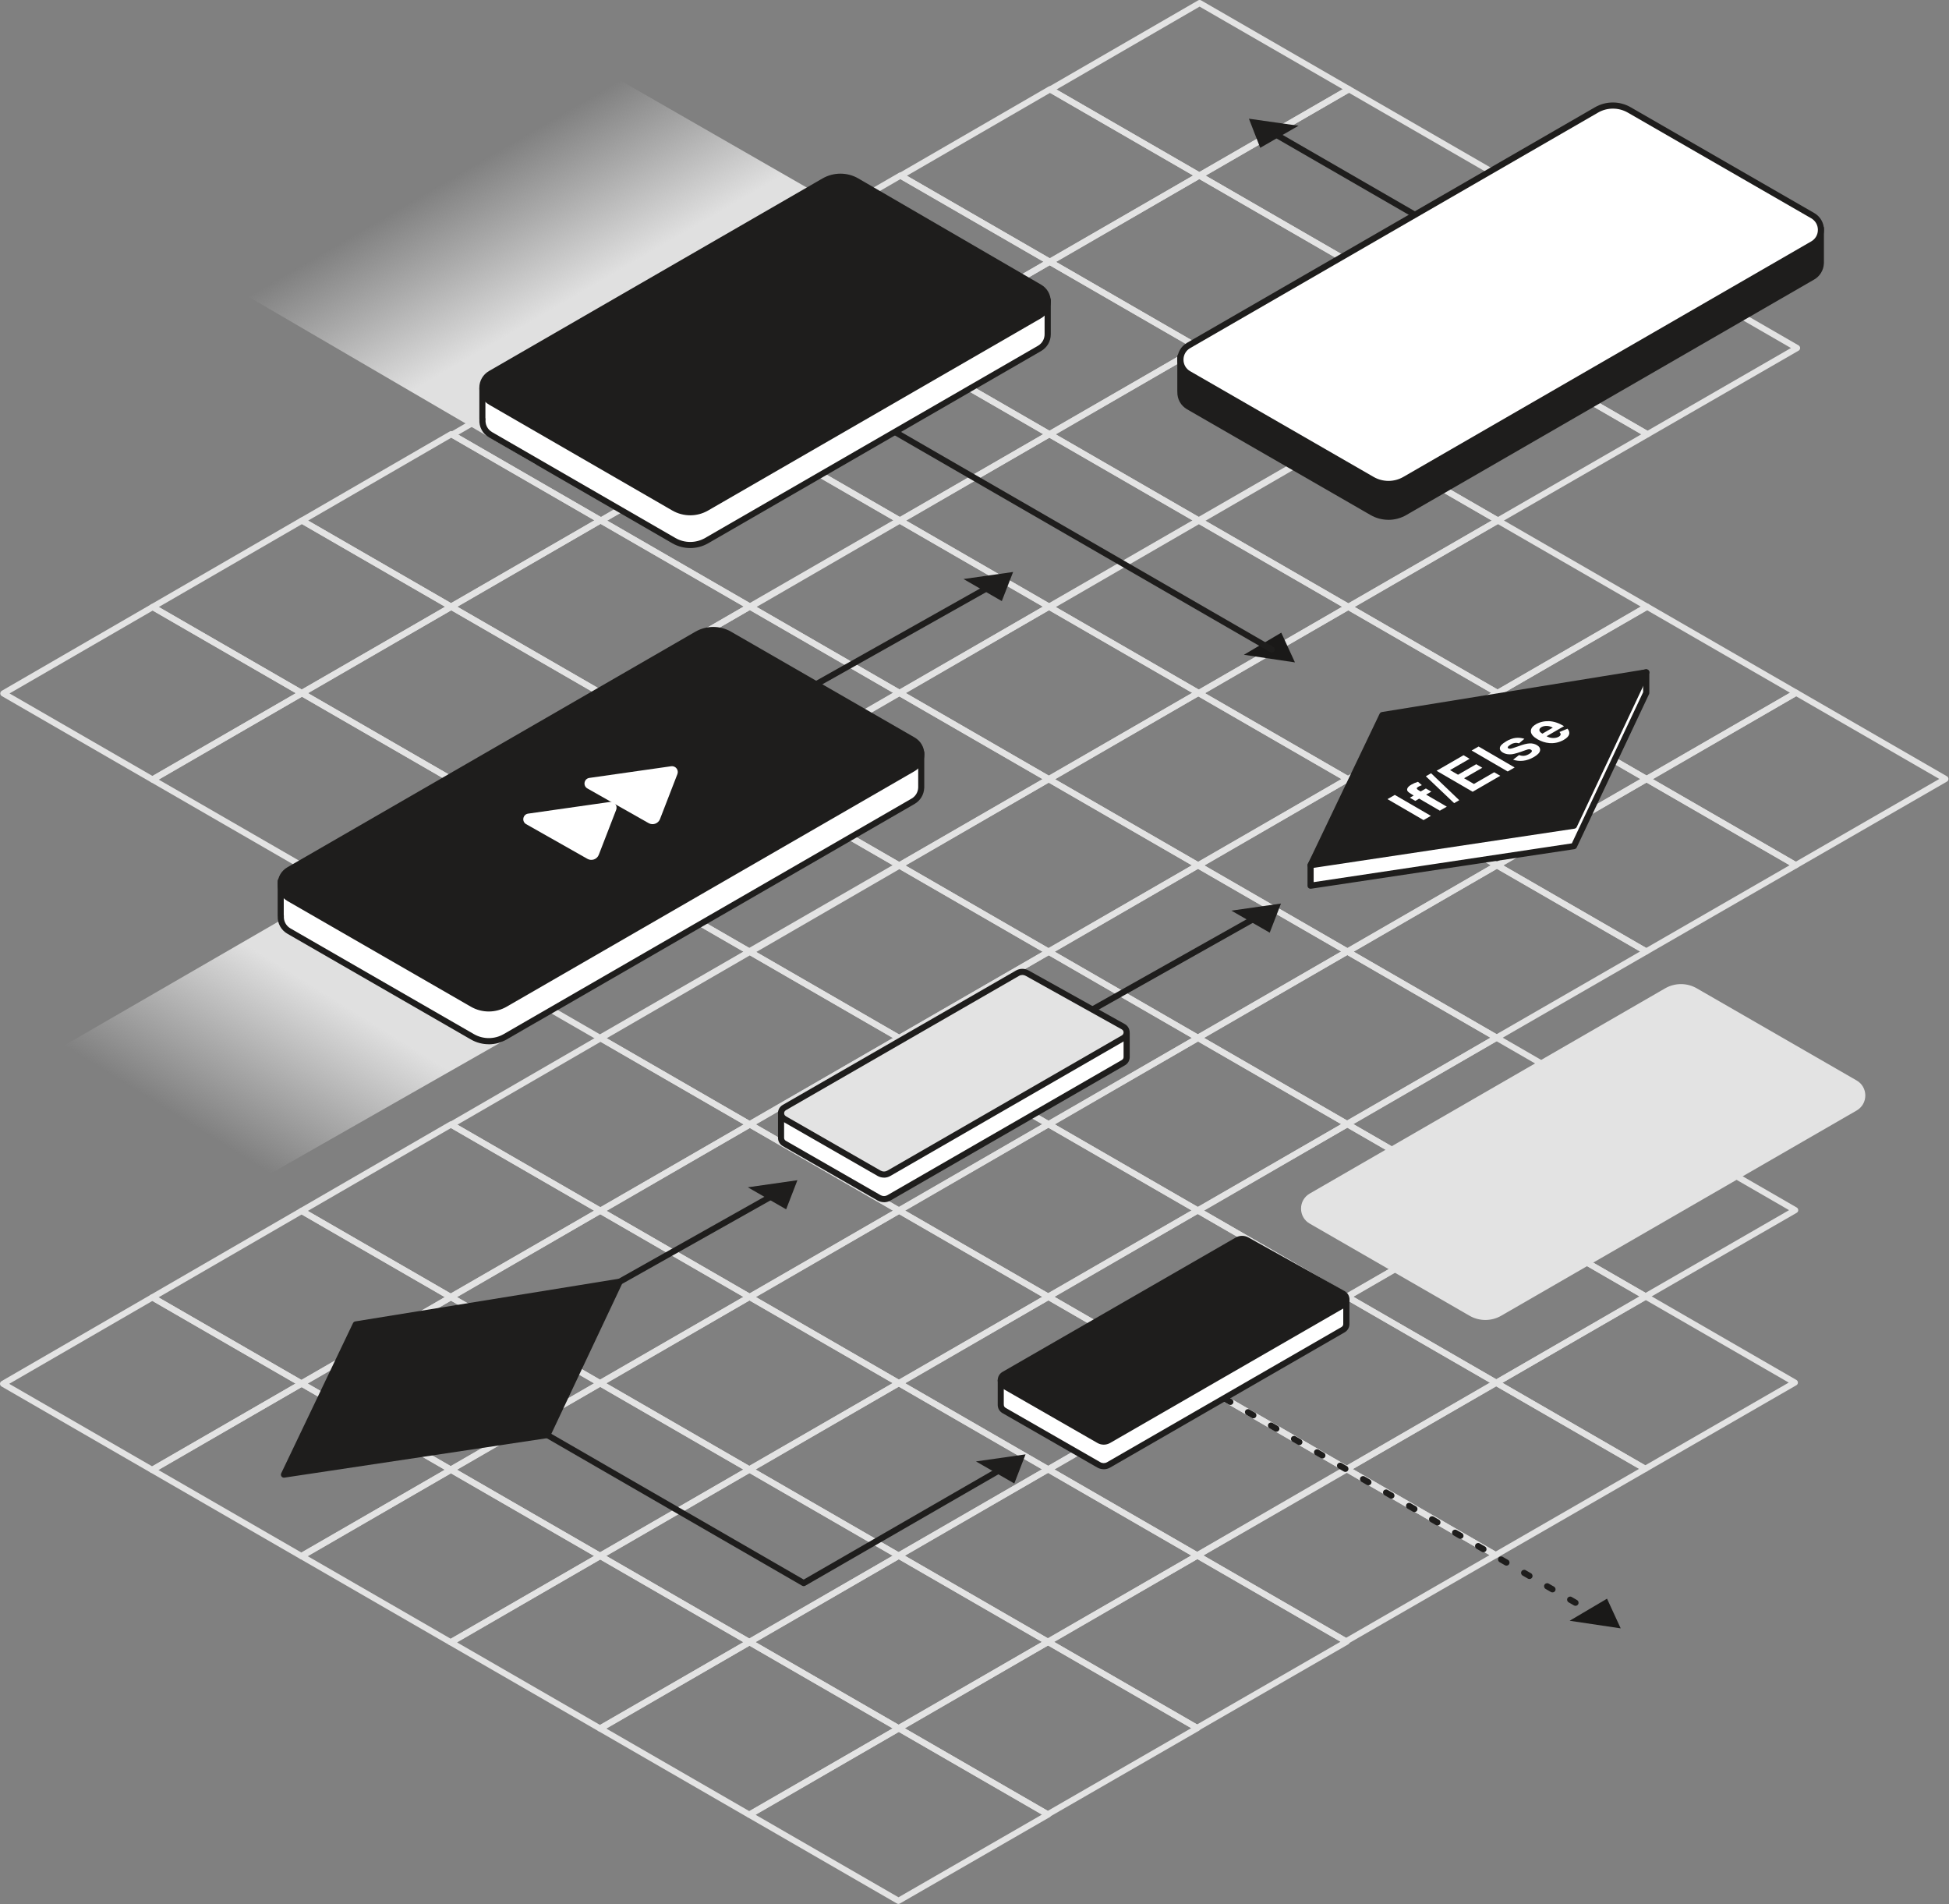 <svg width="476" height="465" viewBox="0 0 476 465" fill="none" xmlns="http://www.w3.org/2000/svg">
<rect x="0" y="0" width="476" height="465" fill="#808080" stroke="none"/>
<path d="M219.44 464.937C219.31 464.937 219.18 464.907 219.06 464.837L182.68 443.827C182.45 443.697 182.3 443.447 182.3 443.177C182.3 442.907 182.44 442.667 182.67 442.527L219.13 421.418C219.36 421.288 219.65 421.288 219.88 421.418L256.34 442.467C256.57 442.597 256.72 442.847 256.72 443.117C256.72 443.387 256.58 443.637 256.34 443.767L219.8 464.827C219.68 464.897 219.55 464.927 219.42 464.927L219.44 464.937ZM184.55 443.177L219.44 463.318L254.48 443.117L219.52 422.937L184.56 443.177H184.55Z" fill="#E3E3E3"/>
<path d="M255.9 443.827C255.77 443.827 255.64 443.798 255.52 443.728L219.14 422.717C218.91 422.587 218.76 422.338 218.76 422.068C218.76 421.798 218.9 421.558 219.13 421.418L255.59 400.307C255.82 400.177 256.11 400.177 256.34 400.307L292.8 421.357C293.03 421.487 293.18 421.738 293.18 422.008C293.18 422.278 293.04 422.527 292.8 422.657L256.26 443.717C256.14 443.787 256.01 443.818 255.88 443.818L255.9 443.827ZM221.01 422.068L255.9 442.207L290.94 422.008L255.98 401.827L221.02 422.068H221.01Z" fill="#E3E3E3"/>
<path d="M292.36 422.728C292.23 422.728 292.1 422.697 291.98 422.627L255.6 401.617C255.37 401.487 255.22 401.237 255.22 400.967C255.22 400.697 255.36 400.458 255.59 400.318L292.05 379.207C292.28 379.077 292.57 379.077 292.8 379.207L329.26 400.258C329.49 400.388 329.64 400.637 329.64 400.907C329.64 401.177 329.5 401.427 329.26 401.557L292.72 422.617C292.6 422.687 292.47 422.717 292.34 422.717L292.36 422.728ZM257.47 400.967L292.36 421.107L327.4 400.907L292.44 380.728L257.48 400.967H257.47Z" fill="#E3E3E3"/>
<path d="M328.75 401.577C328.62 401.577 328.49 401.548 328.37 401.478L291.99 380.467C291.76 380.337 291.61 380.088 291.61 379.818C291.61 379.548 291.75 379.308 291.98 379.168L328.44 358.057C328.67 357.927 328.96 357.927 329.19 358.057L365.65 379.107C365.88 379.237 366.03 379.488 366.03 379.758C366.03 380.028 365.89 380.277 365.65 380.407L329.11 401.467C328.99 401.537 328.86 401.568 328.73 401.568L328.75 401.577ZM293.86 379.818L328.75 399.957L363.79 379.758L328.83 359.577L293.87 379.818H293.86Z" fill="#E3E3E3"/>
<path d="M182.98 443.888C182.85 443.888 182.72 443.858 182.6 443.788L146.22 422.777C145.99 422.647 145.84 422.397 145.84 422.127C145.84 421.857 145.98 421.618 146.21 421.478L182.67 400.367C182.9 400.237 183.19 400.237 183.42 400.367L219.88 421.418C220.11 421.548 220.26 421.798 220.26 422.068C220.26 422.338 220.12 422.587 219.88 422.717L183.34 443.777C183.22 443.847 183.09 443.877 182.96 443.877L182.98 443.888ZM148.09 422.127L182.98 442.267L218.02 422.068L183.06 401.888L148.1 422.127H148.09Z" fill="#E3E3E3"/>
<path d="M219.44 422.777C219.31 422.777 219.18 422.747 219.06 422.677L182.68 401.668C182.45 401.538 182.3 401.287 182.3 401.017C182.3 400.747 182.44 400.507 182.67 400.367L219.13 379.258C219.36 379.128 219.65 379.128 219.88 379.258L256.34 400.307C256.57 400.437 256.72 400.687 256.72 400.957C256.72 401.227 256.58 401.477 256.34 401.607L219.8 422.668C219.68 422.738 219.55 422.767 219.42 422.767L219.44 422.777ZM184.55 401.017L219.44 421.157L254.48 400.957L219.52 380.777L184.56 401.017H184.55Z" fill="#E3E3E3"/>
<path d="M255.9 401.677C255.77 401.677 255.64 401.647 255.52 401.577L219.14 380.568C218.91 380.438 218.76 380.188 218.76 379.918C218.76 379.648 218.9 379.407 219.13 379.267L255.59 358.157C255.82 358.027 256.11 358.027 256.34 358.157L292.8 379.207C293.03 379.337 293.18 379.587 293.18 379.857C293.18 380.127 293.04 380.378 292.8 380.508L256.26 401.568C256.14 401.638 256.01 401.668 255.88 401.668L255.9 401.677ZM221.01 379.918L255.9 400.057L290.94 379.857L255.98 359.677L221.02 379.918H221.01Z" fill="#E3E3E3"/>
<path d="M146.52 422.837C146.39 422.837 146.26 422.807 146.14 422.737L109.76 401.728C109.53 401.598 109.38 401.347 109.38 401.077C109.38 400.807 109.52 400.567 109.75 400.427L146.21 379.318C146.44 379.188 146.73 379.188 146.96 379.318L183.42 400.367C183.65 400.497 183.8 400.747 183.8 401.017C183.8 401.287 183.66 401.538 183.42 401.668L146.88 422.728C146.76 422.798 146.63 422.827 146.5 422.827L146.52 422.837ZM111.63 401.077L146.52 421.217L181.56 401.017L146.6 380.837L111.64 401.077H111.63Z" fill="#E3E3E3"/>
<path d="M182.98 401.728C182.85 401.728 182.72 401.697 182.6 401.627L146.22 380.617C145.99 380.487 145.84 380.237 145.84 379.967C145.84 379.697 145.98 379.458 146.21 379.318L182.67 358.207C182.9 358.077 183.19 358.077 183.42 358.207L219.88 379.258C220.11 379.388 220.26 379.637 220.26 379.907C220.26 380.177 220.12 380.427 219.88 380.557L183.34 401.617C183.22 401.687 183.09 401.717 182.96 401.717L182.98 401.728ZM148.09 379.967L182.98 400.107L218.02 379.907L183.06 359.728L148.1 379.967H148.09Z" fill="#E3E3E3"/>
<path d="M219.44 380.627C219.31 380.627 219.18 380.597 219.06 380.527L182.68 359.517C182.45 359.387 182.3 359.137 182.3 358.867C182.3 358.597 182.44 358.357 182.67 358.217L219.13 337.107C219.36 336.977 219.65 336.977 219.88 337.107L256.34 358.157C256.57 358.287 256.72 358.537 256.72 358.807C256.72 359.077 256.58 359.327 256.34 359.457L219.8 380.517C219.68 380.587 219.55 380.617 219.42 380.617L219.44 380.627ZM184.55 358.867L219.44 379.008L254.48 358.807L219.52 338.627L184.56 358.867H184.55Z" fill="#E3E3E3"/>
<path d="M110.06 401.788C109.93 401.788 109.8 401.757 109.68 401.687L73.3 380.677C73.07 380.547 72.92 380.297 72.92 380.027C72.92 379.757 73.06 379.517 73.29 379.377L109.75 358.267C109.98 358.137 110.27 358.137 110.5 358.267L146.96 379.318C147.19 379.448 147.34 379.697 147.34 379.967C147.34 380.237 147.2 380.487 146.96 380.617L110.42 401.677C110.3 401.747 110.17 401.777 110.04 401.777L110.06 401.788ZM75.17 380.027L110.06 400.168L145.1 379.967L110.14 359.788L75.18 380.027H75.17Z" fill="#E3E3E3"/>
<path d="M146.52 380.677C146.39 380.677 146.26 380.647 146.14 380.577L109.76 359.568C109.53 359.438 109.38 359.188 109.38 358.918C109.38 358.648 109.52 358.407 109.75 358.267L146.21 337.157C146.44 337.027 146.73 337.027 146.96 337.157L183.42 358.207C183.65 358.337 183.8 358.587 183.8 358.857C183.8 359.127 183.66 359.378 183.42 359.508L146.88 380.568C146.76 380.638 146.63 380.668 146.5 380.668L146.52 380.677ZM111.63 358.918L146.52 379.057L181.56 358.857L146.6 338.677L111.64 358.918H111.63Z" fill="#E3E3E3"/>
<path d="M182.98 359.577C182.85 359.577 182.72 359.548 182.6 359.478L146.22 338.467C145.99 338.337 145.84 338.088 145.84 337.818C145.84 337.548 145.98 337.308 146.21 337.168L182.67 316.057C182.9 315.927 183.19 315.927 183.42 316.057L219.88 337.107C220.11 337.237 220.26 337.488 220.26 337.758C220.26 338.028 220.12 338.277 219.88 338.407L183.34 359.467C183.22 359.537 183.09 359.568 182.96 359.568L182.98 359.577ZM148.09 337.818L182.98 357.957L218.02 337.758L183.06 317.577L148.1 337.818H148.09Z" fill="#E3E3E3"/>
<path d="M73.59 380.737C73.46 380.737 73.33 380.708 73.21 380.638L36.83 359.627C36.6 359.497 36.45 359.248 36.45 358.978C36.45 358.708 36.59 358.467 36.82 358.327L73.28 337.217C73.51 337.087 73.8 337.087 74.03 337.217L110.49 358.267C110.72 358.397 110.87 358.648 110.87 358.918C110.87 359.188 110.73 359.438 110.49 359.568L73.95 380.627C73.83 380.697 73.7 380.728 73.57 380.728L73.59 380.737ZM38.7 358.978L73.59 379.117L108.63 358.918L73.67 338.737L38.71 358.978H38.7Z" fill="#E3E3E3"/>
<path d="M292.44 380.607C292.31 380.607 292.18 380.578 292.06 380.508L255.68 359.497C255.45 359.367 255.3 359.118 255.3 358.847C255.3 358.577 255.44 358.338 255.67 358.198L292.13 337.087C292.36 336.957 292.65 336.957 292.88 337.087L329.34 358.138C329.57 358.268 329.72 358.518 329.72 358.788C329.72 359.058 329.58 359.307 329.34 359.437L292.8 380.497C292.68 380.567 292.55 380.597 292.42 380.597L292.44 380.607ZM257.55 358.847L292.44 378.987L327.48 358.788L292.52 338.607L257.56 358.847H257.55Z" fill="#E3E3E3"/>
<path d="M255.98 359.557C255.85 359.557 255.72 359.527 255.6 359.457L219.22 338.448C218.99 338.318 218.84 338.067 218.84 337.797C218.84 337.527 218.98 337.287 219.21 337.147L255.67 316.038C255.9 315.908 256.19 315.908 256.42 316.038L292.88 337.087C293.11 337.217 293.26 337.467 293.26 337.737C293.26 338.007 293.12 338.258 292.88 338.388L256.34 359.448C256.22 359.518 256.09 359.547 255.96 359.547L255.98 359.557ZM221.09 337.797L255.98 357.937L291.02 337.737L256.06 317.557L221.1 337.797H221.09Z" fill="#E3E3E3"/>
<path d="M219.52 338.508C219.39 338.508 219.26 338.477 219.14 338.407L182.76 317.397C182.53 317.267 182.38 317.017 182.38 316.747C182.38 316.477 182.52 316.237 182.75 316.097L219.21 294.987C219.44 294.857 219.73 294.857 219.96 294.987L256.42 316.038C256.65 316.168 256.8 316.417 256.8 316.687C256.8 316.957 256.66 317.207 256.42 317.337L219.88 338.397C219.76 338.467 219.63 338.497 219.5 338.497L219.52 338.508ZM184.63 316.747L219.52 336.888L254.56 316.687L219.6 296.508L184.64 316.747H184.63Z" fill="#E3E3E3"/>
<path d="M183.06 317.457C182.93 317.457 182.8 317.427 182.68 317.357L146.3 296.347C146.07 296.218 145.92 295.968 145.92 295.698C145.92 295.428 146.06 295.187 146.29 295.047L182.75 273.937C182.98 273.807 183.27 273.807 183.5 273.937L219.96 294.987C220.19 295.117 220.34 295.368 220.34 295.638C220.34 295.908 220.2 296.158 219.96 296.288L183.42 317.347C183.3 317.417 183.17 317.448 183.04 317.448L183.06 317.457ZM148.17 295.698L183.06 315.837L218.1 295.638L183.14 275.457L148.18 295.698H148.17Z" fill="#E3E3E3"/>
<path d="M328.9 359.508C328.77 359.508 328.64 359.477 328.52 359.407L292.14 338.397C291.91 338.267 291.76 338.017 291.76 337.747C291.76 337.477 291.9 337.237 292.13 337.097L328.59 315.987C328.82 315.857 329.11 315.857 329.34 315.987L365.8 337.038C366.03 337.168 366.18 337.417 366.18 337.687C366.18 337.957 366.04 338.207 365.8 338.337L329.26 359.397C329.14 359.467 329.01 359.497 328.88 359.497L328.9 359.508ZM294.01 337.747L328.9 357.888L363.94 337.687L328.98 317.508L294.02 337.747H294.01Z" fill="#E3E3E3"/>
<path d="M292.44 338.457C292.31 338.457 292.18 338.427 292.06 338.357L255.68 317.347C255.45 317.218 255.3 316.968 255.3 316.698C255.3 316.428 255.44 316.187 255.67 316.047L292.13 294.937C292.36 294.807 292.65 294.807 292.88 294.937L329.34 315.987C329.57 316.117 329.72 316.368 329.72 316.638C329.72 316.908 329.58 317.158 329.34 317.288L292.8 338.347C292.68 338.417 292.55 338.448 292.42 338.448L292.44 338.457ZM257.55 316.698L292.44 336.837L327.48 316.638L292.52 296.457L257.56 316.698H257.55Z" fill="#E3E3E3"/>
<path d="M255.98 317.397C255.85 317.397 255.72 317.367 255.6 317.297L219.22 296.288C218.99 296.158 218.84 295.908 218.84 295.638C218.84 295.368 218.98 295.127 219.21 294.987L255.67 273.877C255.9 273.747 256.19 273.747 256.42 273.877L292.88 294.927C293.11 295.057 293.26 295.307 293.26 295.577C293.26 295.847 293.12 296.098 292.88 296.228L256.34 317.288C256.22 317.358 256.09 317.388 255.96 317.388L255.98 317.397ZM221.09 295.638L255.98 315.777L291.02 295.577L256.06 275.397L221.1 295.638H221.09Z" fill="#E3E3E3"/>
<path d="M219.52 296.347C219.39 296.347 219.26 296.317 219.14 296.247L182.76 275.237C182.53 275.107 182.38 274.857 182.38 274.587C182.38 274.317 182.52 274.077 182.75 273.937L219.21 252.827C219.44 252.697 219.73 252.697 219.96 252.827L256.42 273.877C256.65 274.007 256.8 274.257 256.8 274.527C256.8 274.797 256.66 275.047 256.42 275.177L219.88 296.237C219.76 296.307 219.63 296.337 219.5 296.337L219.52 296.347ZM184.63 274.587L219.52 294.728L254.56 274.527L219.6 254.347L184.64 274.587H184.63Z" fill="#E3E3E3"/>
<path d="M365.44 338.437C365.31 338.437 365.18 338.407 365.06 338.337L328.68 317.327C328.45 317.197 328.3 316.947 328.3 316.677C328.3 316.407 328.44 316.167 328.67 316.027L365.13 294.918C365.36 294.788 365.65 294.788 365.88 294.918L402.34 315.967C402.57 316.097 402.72 316.347 402.72 316.617C402.72 316.887 402.58 317.137 402.34 317.267L365.8 338.327C365.68 338.397 365.55 338.427 365.42 338.427L365.44 338.437ZM330.55 316.677L365.44 336.818L400.48 316.617L365.52 296.437L330.56 316.677H330.55Z" fill="#E3E3E3"/>
<path d="M328.98 317.388C328.85 317.388 328.72 317.358 328.6 317.288L292.22 296.277C291.99 296.147 291.84 295.897 291.84 295.627C291.84 295.357 291.98 295.118 292.21 294.978L328.67 273.867C328.9 273.737 329.19 273.737 329.42 273.867L365.88 294.918C366.11 295.048 366.26 295.298 366.26 295.568C366.26 295.838 366.12 296.087 365.88 296.217L329.34 317.277C329.22 317.347 329.09 317.377 328.96 317.377L328.98 317.388ZM294.09 295.627L328.98 315.767L364.02 295.568L329.06 275.388L294.1 295.627H294.09Z" fill="#E3E3E3"/>
<path d="M292.52 296.337C292.39 296.337 292.26 296.307 292.14 296.237L255.76 275.228C255.53 275.098 255.38 274.847 255.38 274.577C255.38 274.307 255.52 274.067 255.75 273.927L292.21 252.818C292.44 252.688 292.73 252.688 292.96 252.818L329.42 273.867C329.65 273.997 329.8 274.247 329.8 274.517C329.8 274.787 329.66 275.038 329.42 275.168L292.88 296.228C292.76 296.298 292.63 296.327 292.5 296.327L292.52 296.337ZM257.63 274.577L292.52 294.717L327.56 274.517L292.6 254.337L257.64 274.577H257.63Z" fill="#E3E3E3"/>
<path d="M256.06 275.288C255.93 275.288 255.8 275.257 255.68 275.187L219.3 254.177C219.07 254.047 218.92 253.797 218.92 253.527C218.92 253.257 219.06 253.017 219.29 252.877L255.75 231.767C255.98 231.637 256.27 231.637 256.5 231.767L292.96 252.818C293.19 252.948 293.34 253.197 293.34 253.467C293.34 253.737 293.2 253.987 292.96 254.117L256.42 275.177C256.3 275.247 256.17 275.277 256.04 275.277L256.06 275.288ZM221.17 253.527L256.06 273.668L291.1 253.467L256.14 233.287L221.18 253.527H221.17Z" fill="#E3E3E3"/>
<path d="M401.9 317.337C401.77 317.337 401.64 317.307 401.52 317.237L365.14 296.228C364.91 296.098 364.76 295.847 364.76 295.577C364.76 295.307 364.9 295.067 365.13 294.927L401.59 273.818C401.82 273.688 402.11 273.688 402.34 273.818L438.8 294.867C439.03 294.997 439.18 295.247 439.18 295.517C439.18 295.787 439.04 296.038 438.8 296.168L402.26 317.228C402.14 317.298 402.01 317.327 401.88 317.327L401.9 317.337ZM367.01 295.577L401.9 315.717L436.94 295.517L401.98 275.337L367.02 295.577H367.01Z" fill="#E3E3E3"/>
<path d="M365.44 296.277C365.31 296.277 365.18 296.247 365.06 296.177L328.68 275.168C328.45 275.038 328.3 274.787 328.3 274.517C328.3 274.247 328.44 274.007 328.67 273.867L365.13 252.757C365.36 252.627 365.65 252.627 365.88 252.757L402.34 273.807C402.57 273.937 402.72 274.187 402.72 274.457C402.72 274.727 402.58 274.977 402.34 275.107L365.8 296.168C365.68 296.238 365.55 296.267 365.42 296.267L365.44 296.277ZM330.55 274.517L365.44 294.657L400.48 274.457L365.52 254.277L330.56 274.517H330.55Z" fill="#E3E3E3"/>
<path d="M328.98 275.228C328.85 275.228 328.72 275.197 328.6 275.127L292.22 254.117C291.99 253.987 291.84 253.737 291.84 253.467C291.84 253.197 291.98 252.958 292.21 252.818L328.67 231.708C328.9 231.578 329.19 231.578 329.42 231.708L365.88 252.757C366.11 252.887 366.26 253.137 366.26 253.407C366.26 253.677 366.12 253.927 365.88 254.057L329.34 275.117C329.22 275.187 329.09 275.217 328.96 275.217L328.98 275.228ZM294.09 253.467L328.98 273.607L364.02 253.407L329.06 233.227L294.1 253.467H294.09Z" fill="#E3E3E3"/>
<path d="M292.52 254.177C292.39 254.177 292.26 254.147 292.14 254.077L255.76 233.068C255.53 232.938 255.38 232.687 255.38 232.417C255.38 232.147 255.52 231.907 255.75 231.767L292.21 210.657C292.44 210.527 292.73 210.527 292.96 210.657L329.42 231.708C329.65 231.837 329.8 232.087 329.8 232.357C329.8 232.627 329.66 232.877 329.42 233.007L292.88 254.068C292.76 254.138 292.63 254.167 292.5 254.167L292.52 254.177ZM257.63 232.417L292.52 252.557L327.56 232.357L292.6 212.177L257.64 232.417H257.63Z" fill="#E3E3E3"/>
<path d="M402.05 233.107C401.92 233.107 401.79 233.077 401.67 233.007L365.29 211.997C365.06 211.867 364.91 211.618 364.91 211.347C364.91 211.077 365.05 210.837 365.28 210.697L401.74 189.587C401.97 189.457 402.26 189.457 402.49 189.587L438.95 210.637C439.18 210.767 439.33 211.017 439.33 211.287C439.33 211.557 439.19 211.807 438.95 211.937L402.41 232.997C402.29 233.067 402.16 233.097 402.03 233.097L402.05 233.107ZM367.16 211.347L402.05 231.487L437.09 211.287L402.13 191.107L367.17 211.347H367.16Z" fill="#E3E3E3"/>
<path d="M365.59 212.057C365.46 212.057 365.33 212.028 365.21 211.958L328.83 190.947C328.6 190.817 328.45 190.567 328.45 190.297C328.45 190.027 328.59 189.787 328.82 189.647L365.28 168.537C365.51 168.407 365.8 168.407 366.03 168.537L402.49 189.587C402.72 189.717 402.87 189.967 402.87 190.237C402.87 190.507 402.73 190.757 402.49 190.887L365.95 211.947C365.83 212.017 365.7 212.047 365.57 212.047L365.59 212.057ZM330.7 190.297L365.59 210.437L400.63 190.237L365.67 170.057L330.71 190.297H330.7Z" fill="#E3E3E3"/>
<path d="M329.21 191.047C329.08 191.047 328.95 191.017 328.83 190.947L292.45 169.937C292.22 169.807 292.07 169.557 292.07 169.287C292.07 169.017 292.21 168.777 292.44 168.637L328.9 147.527C329.13 147.397 329.42 147.397 329.65 147.527L366.11 168.577C366.34 168.707 366.49 168.957 366.49 169.227C366.49 169.497 366.35 169.747 366.11 169.877L329.57 190.937C329.45 191.007 329.32 191.037 329.19 191.037L329.21 191.047ZM294.32 169.287L329.21 189.427L364.25 169.227L329.29 149.047L294.33 169.287H294.32Z" fill="#E3E3E3"/>
<path d="M256.06 233.127C255.93 233.127 255.8 233.097 255.68 233.027L219.3 212.017C219.07 211.887 218.92 211.637 218.92 211.367C218.92 211.097 219.06 210.857 219.29 210.717L255.75 189.607C255.98 189.477 256.27 189.477 256.5 189.607L292.96 210.657C293.19 210.787 293.34 211.037 293.34 211.307C293.34 211.577 293.2 211.828 292.96 211.958L256.42 233.017C256.3 233.087 256.17 233.117 256.04 233.117L256.06 233.127ZM221.17 211.367L256.06 231.507L291.1 211.307L256.14 191.127L221.18 211.367H221.17Z" fill="#E3E3E3"/>
<path d="M219.59 254.237C219.46 254.237 219.33 254.207 219.21 254.137L182.83 233.127C182.6 232.997 182.45 232.747 182.45 232.477C182.45 232.207 182.59 231.967 182.82 231.827L219.28 210.717C219.51 210.587 219.8 210.587 220.03 210.717L256.49 231.767C256.72 231.897 256.87 232.147 256.87 232.417C256.87 232.687 256.73 232.938 256.49 233.068L219.95 254.127C219.83 254.197 219.7 254.227 219.57 254.227L219.59 254.237ZM184.7 232.477L219.59 252.617L254.63 232.417L219.67 212.237L184.71 232.477H184.7Z" fill="#E3E3E3"/>
<path d="M183.06 275.297C182.93 275.297 182.8 275.268 182.68 275.198L146.3 254.187C146.07 254.057 145.92 253.807 145.92 253.537C145.92 253.267 146.06 253.027 146.29 252.887L182.75 231.777C182.98 231.647 183.27 231.647 183.5 231.777L219.96 252.827C220.19 252.957 220.34 253.207 220.34 253.477C220.34 253.747 220.2 253.997 219.96 254.127L183.42 275.187C183.3 275.257 183.17 275.288 183.04 275.288L183.06 275.297ZM148.17 253.537L183.06 273.677L218.1 253.477L183.14 233.297L148.18 253.537H148.17Z" fill="#E3E3E3"/>
<path d="M146.6 296.407C146.47 296.407 146.34 296.377 146.22 296.307L109.84 275.297C109.61 275.167 109.46 274.917 109.46 274.647C109.46 274.377 109.6 274.137 109.83 273.997L146.29 252.887C146.52 252.757 146.81 252.757 147.04 252.887L183.5 273.937C183.73 274.067 183.88 274.317 183.88 274.587C183.88 274.857 183.74 275.107 183.5 275.237L146.96 296.297C146.84 296.367 146.71 296.397 146.58 296.397L146.6 296.407ZM111.71 274.647L146.6 294.788L181.64 274.587L146.68 254.407L111.72 274.647H111.71Z" fill="#E3E3E3"/>
<path d="M365.52 254.167C365.39 254.167 365.26 254.138 365.14 254.068L328.76 233.057C328.53 232.927 328.38 232.677 328.38 232.407C328.38 232.137 328.52 231.897 328.75 231.757L365.21 210.647C365.44 210.517 365.73 210.517 365.96 210.647L402.42 231.697C402.65 231.827 402.8 232.077 402.8 232.347C402.8 232.618 402.66 232.867 402.42 232.997L365.88 254.057C365.76 254.127 365.63 254.157 365.5 254.157L365.52 254.167ZM330.63 232.407L365.52 252.547L400.56 232.347L365.6 212.167L330.64 232.407H330.63Z" fill="#E3E3E3"/>
<path d="M329.06 233.117C328.93 233.117 328.8 233.087 328.68 233.017L292.3 212.007C292.07 211.877 291.92 211.627 291.92 211.357C291.92 211.087 292.06 210.847 292.29 210.708L328.75 189.597C328.98 189.468 329.27 189.468 329.5 189.597L365.96 210.647C366.19 210.777 366.34 211.027 366.34 211.297C366.34 211.567 366.2 211.817 365.96 211.947L329.42 233.007C329.3 233.077 329.17 233.107 329.04 233.107L329.06 233.117ZM294.17 211.357L329.06 231.497L364.1 211.297L329.14 191.117L294.18 211.357H294.17Z" fill="#E3E3E3"/>
<path d="M292.59 212.068C292.46 212.068 292.33 212.037 292.21 211.967L255.83 190.958C255.6 190.828 255.45 190.577 255.45 190.307C255.45 190.037 255.59 189.797 255.82 189.657L292.28 168.547C292.51 168.417 292.8 168.417 293.03 168.547L329.49 189.597C329.72 189.727 329.87 189.977 329.87 190.247C329.87 190.517 329.73 190.767 329.49 190.897L292.95 211.958C292.83 212.028 292.7 212.057 292.57 212.057L292.59 212.068ZM257.7 190.307L292.59 210.447L327.63 190.247L292.67 170.068L257.71 190.307H257.7Z" fill="#E3E3E3"/>
<path d="M110.06 359.627C109.93 359.627 109.8 359.597 109.68 359.527L73.3 338.517C73.07 338.387 72.92 338.137 72.92 337.867C72.92 337.597 73.06 337.357 73.29 337.217L109.75 316.107C109.98 315.977 110.27 315.977 110.5 316.107L146.96 337.157C147.19 337.287 147.34 337.537 147.34 337.807C147.34 338.077 147.2 338.327 146.96 338.457L110.42 359.517C110.3 359.587 110.17 359.617 110.04 359.617L110.06 359.627ZM75.17 337.867L110.06 358.008L145.1 337.807L110.14 317.627L75.18 337.867H75.17Z" fill="#E3E3E3"/>
<path d="M146.52 338.517C146.39 338.517 146.26 338.488 146.14 338.418L109.76 317.407C109.53 317.277 109.38 317.028 109.38 316.758C109.38 316.488 109.52 316.247 109.75 316.107L146.21 294.997C146.44 294.867 146.73 294.867 146.96 294.997L183.42 316.047C183.65 316.177 183.8 316.428 183.8 316.698C183.8 316.968 183.66 317.218 183.42 317.347L146.88 338.407C146.76 338.477 146.63 338.508 146.5 338.508L146.52 338.517ZM111.63 316.758L146.52 336.897L181.56 316.698L146.6 296.517L111.64 316.758H111.63Z" fill="#E3E3E3"/>
<path d="M73.6 338.577C73.47 338.577 73.34 338.548 73.22 338.478L36.84 317.467C36.61 317.337 36.46 317.088 36.46 316.818C36.46 316.548 36.6 316.308 36.83 316.168L73.29 295.057C73.52 294.927 73.81 294.927 74.04 295.057L110.5 316.107C110.73 316.237 110.88 316.488 110.88 316.758C110.88 317.028 110.74 317.277 110.5 317.407L73.96 338.467C73.84 338.537 73.71 338.568 73.58 338.568L73.6 338.577ZM38.71 316.818L73.6 336.957L108.64 316.758L73.68 296.577L38.72 316.818H38.71Z" fill="#E3E3E3"/>
<path d="M37.13 359.687C37 359.687 36.87 359.657 36.75 359.587L0.38 338.577C0.15 338.447 0 338.197 0 337.927C0 337.657 0.14 337.417 0.37 337.277L36.83 316.168C37.06 316.038 37.35 316.038 37.58 316.168L74.04 337.217C74.27 337.347 74.42 337.597 74.42 337.867C74.42 338.137 74.28 338.387 74.04 338.517L37.5 359.577C37.38 359.647 37.25 359.677 37.12 359.677L37.13 359.687ZM2.25 337.927L37.14 358.068L72.18 337.867L37.22 317.687L2.25 337.927Z" fill="#E3E3E3"/>
<path d="M110.06 317.467C109.93 317.467 109.8 317.437 109.68 317.367L73.3 296.357C73.07 296.227 72.92 295.977 72.92 295.707C72.92 295.437 73.06 295.197 73.29 295.057L109.75 273.948C109.98 273.818 110.27 273.818 110.5 273.948L146.96 294.997C147.19 295.127 147.34 295.377 147.34 295.647C147.34 295.917 147.2 296.167 146.96 296.297L110.42 317.357C110.3 317.427 110.17 317.457 110.04 317.457L110.06 317.467ZM75.17 295.707L110.06 315.847L145.1 295.647L110.14 275.467L75.18 295.707H75.17Z" fill="#E3E3E3"/>
<path d="M110.06 233.157C109.93 233.157 109.8 233.127 109.68 233.057L73.3 212.047C73.07 211.917 72.92 211.667 72.92 211.397C72.92 211.127 73.06 210.887 73.29 210.747L109.75 189.637C109.98 189.507 110.27 189.507 110.5 189.637L146.96 210.687C147.19 210.817 147.34 211.067 147.34 211.337C147.34 211.607 147.2 211.858 146.96 211.987L110.42 233.047C110.3 233.117 110.17 233.147 110.04 233.147L110.06 233.157ZM75.17 211.397L110.06 231.537L145.1 211.337L110.14 191.157L75.18 211.397H75.17Z" fill="#E3E3E3"/>
<path d="M146.52 254.208C146.39 254.208 146.26 254.177 146.14 254.107L109.76 233.097C109.53 232.968 109.38 232.717 109.38 232.447C109.38 232.177 109.52 231.937 109.75 231.797L146.21 210.687C146.44 210.557 146.73 210.557 146.96 210.687L183.42 231.737C183.65 231.867 183.8 232.117 183.8 232.387C183.8 232.657 183.66 232.907 183.42 233.037L146.88 254.097C146.76 254.167 146.63 254.197 146.5 254.197L146.52 254.208ZM111.63 232.447L146.52 252.587L181.56 232.387L146.6 212.208L111.64 232.447H111.63Z" fill="#E3E3E3"/>
<path d="M146.52 212.047C146.39 212.047 146.26 212.017 146.14 211.947L109.76 190.937C109.53 190.807 109.38 190.557 109.38 190.287C109.38 190.017 109.52 189.777 109.75 189.637L146.21 168.527C146.44 168.397 146.73 168.397 146.96 168.527L183.42 189.577C183.65 189.707 183.8 189.957 183.8 190.227C183.8 190.497 183.66 190.747 183.42 190.877L146.88 211.937C146.76 212.007 146.63 212.037 146.5 212.037L146.52 212.047ZM111.63 190.287L146.52 210.427L181.56 190.227L146.6 170.047L111.64 190.287H111.63Z" fill="#E3E3E3"/>
<path d="M183.06 190.987C182.93 190.987 182.8 190.957 182.68 190.887L146.3 169.877C146.07 169.747 145.92 169.497 145.92 169.227C145.92 168.957 146.06 168.717 146.29 168.577L182.75 147.467C182.98 147.337 183.27 147.337 183.5 147.467L219.96 168.517C220.19 168.647 220.34 168.897 220.34 169.167C220.34 169.437 220.2 169.688 219.96 169.818L183.42 190.877C183.3 190.947 183.17 190.977 183.04 190.977L183.06 190.987ZM148.17 169.227L183.06 189.367L218.1 169.167L183.14 148.987L148.18 169.227H148.17Z" fill="#E3E3E3"/>
<path d="M219.67 169.967C219.54 169.967 219.41 169.937 219.29 169.867L182.91 148.857C182.68 148.727 182.53 148.478 182.53 148.208C182.53 147.938 182.67 147.697 182.9 147.557L219.36 126.447C219.59 126.317 219.88 126.317 220.11 126.447L256.57 147.497C256.8 147.627 256.95 147.877 256.95 148.147C256.95 148.417 256.81 148.667 256.57 148.797L220.03 169.857C219.91 169.927 219.78 169.958 219.65 169.958L219.67 169.967ZM184.78 148.208L219.67 168.347L254.71 148.147L219.75 127.967L184.79 148.208H184.78Z" fill="#E3E3E3"/>
<path d="M256.21 148.897C256.08 148.897 255.95 148.868 255.83 148.798L219.45 127.788C219.22 127.658 219.07 127.408 219.07 127.138C219.07 126.868 219.21 126.627 219.44 126.487L255.9 105.377C256.13 105.247 256.42 105.247 256.65 105.377L293.11 126.428C293.34 126.558 293.49 126.808 293.49 127.078C293.49 127.348 293.35 127.598 293.11 127.728L256.57 148.787C256.45 148.857 256.32 148.888 256.19 148.888L256.21 148.897ZM221.32 127.138L256.21 147.278L291.25 127.078L256.29 106.898L221.33 127.138H221.32Z" fill="#E3E3E3"/>
<path d="M292.75 127.837C292.62 127.837 292.49 127.807 292.37 127.737L255.99 106.728C255.76 106.598 255.61 106.348 255.61 106.078C255.61 105.808 255.75 105.568 255.98 105.428L292.44 84.317C292.67 84.188 292.96 84.188 293.19 84.317L329.65 105.368C329.88 105.498 330.03 105.747 330.03 106.017C330.03 106.287 329.89 106.538 329.65 106.667L293.11 127.728C292.99 127.798 292.86 127.828 292.73 127.828L292.75 127.837ZM257.86 106.078L292.75 126.218L327.79 106.017L292.83 85.838L257.87 106.078H257.86Z" fill="#E3E3E3"/>
<path d="M329.29 148.937C329.16 148.937 329.03 148.907 328.91 148.837L292.53 127.827C292.3 127.697 292.15 127.447 292.15 127.177C292.15 126.907 292.29 126.667 292.52 126.527L328.98 105.417C329.21 105.287 329.5 105.287 329.73 105.417L366.19 126.467C366.42 126.597 366.57 126.847 366.57 127.117C366.57 127.387 366.43 127.637 366.19 127.767L329.65 148.827C329.53 148.897 329.4 148.927 329.27 148.927L329.29 148.937ZM294.4 127.177L329.29 147.318L364.33 127.117L329.37 106.937L294.41 127.177H294.4Z" fill="#E3E3E3"/>
<path d="M365.75 169.987C365.62 169.987 365.49 169.957 365.37 169.887L328.99 148.877C328.76 148.747 328.61 148.497 328.61 148.227C328.61 147.957 328.75 147.717 328.98 147.577L365.44 126.467C365.67 126.337 365.96 126.337 366.19 126.467L402.65 147.517C402.88 147.647 403.03 147.897 403.03 148.167C403.03 148.437 402.89 148.688 402.65 148.818L366.11 169.877C365.99 169.947 365.86 169.977 365.73 169.977L365.75 169.987ZM330.86 148.227L365.75 168.367L400.79 148.167L365.83 127.987L330.87 148.227H330.86Z" fill="#E3E3E3"/>
<path d="M402.13 190.987C402 190.987 401.87 190.957 401.75 190.887L365.37 169.877C365.14 169.747 364.99 169.497 364.99 169.227C364.99 168.957 365.13 168.717 365.36 168.577L401.82 147.467C402.05 147.337 402.34 147.337 402.57 147.467L439.03 168.517C439.26 168.647 439.41 168.897 439.41 169.167C439.41 169.437 439.27 169.688 439.03 169.818L402.49 190.877C402.37 190.947 402.24 190.977 402.11 190.977L402.13 190.987ZM367.24 169.227L402.13 189.367L437.17 169.167L402.21 148.987L367.25 169.227H367.24Z" fill="#E3E3E3"/>
<path d="M438.59 212.037C438.46 212.037 438.33 212.007 438.21 211.937L401.83 190.927C401.6 190.797 401.45 190.547 401.45 190.277C401.45 190.007 401.59 189.767 401.82 189.627L438.28 168.517C438.51 168.387 438.8 168.387 439.03 168.517L475.49 189.568C475.72 189.698 475.87 189.947 475.87 190.217C475.87 190.487 475.73 190.737 475.49 190.867L438.95 211.927C438.83 211.997 438.7 212.027 438.57 212.027L438.59 212.037ZM403.7 190.277L438.59 210.417L473.63 190.217L438.67 170.037L403.71 190.277H403.7Z" fill="#E3E3E3"/>
<path d="M365.83 127.868C365.7 127.868 365.57 127.837 365.45 127.767L329.07 106.758C328.84 106.628 328.69 106.378 328.69 106.108C328.69 105.838 328.83 105.597 329.06 105.458L365.52 84.347C365.75 84.218 366.04 84.218 366.27 84.347L402.73 105.398C402.96 105.528 403.11 105.778 403.11 106.048C403.11 106.318 402.97 106.567 402.73 106.697L366.19 127.758C366.07 127.828 365.94 127.858 365.81 127.858L365.83 127.868ZM330.94 106.108L365.83 126.248L400.87 106.048L365.91 85.868L330.95 106.108H330.94Z" fill="#E3E3E3"/>
<path d="M329.29 106.778C329.16 106.778 329.03 106.748 328.91 106.678L292.53 85.668C292.3 85.537 292.15 85.287 292.15 85.017C292.15 84.748 292.29 84.507 292.52 84.368L328.98 63.258C329.21 63.127 329.5 63.127 329.73 63.258L366.19 84.308C366.42 84.438 366.57 84.688 366.57 84.957C366.57 85.228 366.43 85.478 366.19 85.608L329.65 106.668C329.53 106.738 329.4 106.768 329.27 106.768L329.29 106.778ZM294.4 85.017L329.29 105.158L364.33 84.957L329.37 64.778L294.41 85.017H294.4Z" fill="#E3E3E3"/>
<path d="M292.83 85.728C292.7 85.728 292.57 85.698 292.45 85.627L256.07 64.618C255.84 64.487 255.69 64.237 255.69 63.968C255.69 63.697 255.83 63.458 256.06 63.318L292.52 42.208C292.75 42.078 293.04 42.078 293.27 42.208L329.73 63.258C329.96 63.388 330.11 63.638 330.11 63.907C330.11 64.177 329.97 64.427 329.73 64.558L293.19 85.618C293.07 85.688 292.94 85.718 292.81 85.718L292.83 85.728ZM257.94 63.968L292.83 84.108L327.87 63.907L292.91 43.727L257.95 63.968H257.94Z" fill="#E3E3E3"/>
<path d="M329.36 64.657C329.23 64.657 329.1 64.627 328.98 64.558L292.6 43.547C292.37 43.417 292.22 43.167 292.22 42.898C292.22 42.627 292.36 42.388 292.59 42.248L329.05 21.137C329.28 21.008 329.57 21.008 329.8 21.137L366.26 42.188C366.49 42.318 366.64 42.568 366.64 42.837C366.64 43.108 366.5 43.358 366.26 43.487L329.72 64.547C329.6 64.618 329.47 64.647 329.34 64.647L329.36 64.657ZM294.47 42.898L329.36 63.038L364.4 42.837L329.44 22.657L294.48 42.898H294.47Z" fill="#E3E3E3"/>
<path d="M365.83 85.718C365.7 85.718 365.57 85.688 365.45 85.618L329.07 64.608C328.84 64.478 328.69 64.228 328.69 63.958C328.69 63.688 328.83 63.447 329.06 63.307L365.52 42.197C365.75 42.068 366.04 42.068 366.27 42.197L402.73 63.248C402.96 63.377 403.11 63.627 403.11 63.898C403.11 64.168 402.97 64.418 402.73 64.547L366.19 85.608C366.07 85.677 365.94 85.707 365.81 85.707L365.83 85.718ZM330.94 63.958L365.83 84.097L400.87 63.898L365.91 43.718L330.95 63.958H330.94Z" fill="#E3E3E3"/>
<path d="M402.36 106.807C402.23 106.807 402.1 106.778 401.98 106.708L365.6 85.698C365.37 85.567 365.22 85.317 365.22 85.047C365.22 84.778 365.36 84.537 365.59 84.397L402.05 63.288C402.28 63.157 402.57 63.157 402.8 63.288L439.26 84.338C439.49 84.468 439.64 84.718 439.64 84.987C439.64 85.257 439.5 85.507 439.26 85.638L402.72 106.697C402.6 106.767 402.47 106.798 402.34 106.798L402.36 106.807ZM367.47 85.047L402.36 105.188L437.4 84.987L402.44 64.808L367.48 85.047H367.47Z" fill="#E3E3E3"/>
<path d="M256.29 106.787C256.16 106.787 256.03 106.757 255.91 106.687L219.53 85.677C219.3 85.547 219.15 85.297 219.15 85.028C219.15 84.757 219.29 84.517 219.52 84.377L255.98 63.267C256.21 63.138 256.5 63.138 256.73 63.267L293.19 84.317C293.42 84.448 293.57 84.698 293.57 84.968C293.57 85.237 293.43 85.487 293.19 85.618L256.65 106.677C256.53 106.747 256.4 106.777 256.27 106.777L256.29 106.787ZM221.4 85.028L256.29 105.167L291.33 84.968L256.37 64.787L221.41 85.028H221.4Z" fill="#E3E3E3"/>
<path d="M219.75 127.847C219.62 127.847 219.49 127.817 219.37 127.747L182.99 106.737C182.76 106.607 182.61 106.357 182.61 106.087C182.61 105.817 182.75 105.577 182.98 105.437L219.44 84.328C219.67 84.198 219.96 84.198 220.19 84.328L256.65 105.377C256.88 105.507 257.03 105.757 257.03 106.027C257.03 106.297 256.89 106.547 256.65 106.677L220.11 127.737C219.99 127.807 219.86 127.837 219.73 127.837L219.75 127.847ZM184.86 106.087L219.75 126.227L254.79 106.027L219.83 85.847L184.87 106.087H184.86Z" fill="#E3E3E3"/>
<path d="M183.14 148.867C183.01 148.867 182.88 148.838 182.76 148.768L146.38 127.758C146.15 127.628 146 127.378 146 127.108C146 126.838 146.14 126.597 146.37 126.458L182.83 105.347C183.06 105.218 183.35 105.218 183.58 105.347L220.04 126.398C220.27 126.528 220.42 126.778 220.42 127.048C220.42 127.318 220.28 127.567 220.04 127.697L183.5 148.757C183.38 148.827 183.25 148.858 183.12 148.858L183.14 148.867ZM148.25 127.108L183.14 147.248L218.18 127.048L183.22 106.868L148.26 127.108H148.25Z" fill="#E3E3E3"/>
<path d="M146.6 169.937C146.47 169.937 146.34 169.907 146.22 169.837L109.84 148.827C109.61 148.697 109.46 148.447 109.46 148.177C109.46 147.907 109.6 147.667 109.83 147.527L146.29 126.417C146.52 126.287 146.81 126.287 147.04 126.417L183.5 147.467C183.73 147.597 183.88 147.847 183.88 148.117C183.88 148.387 183.74 148.637 183.5 148.767L146.96 169.827C146.84 169.897 146.71 169.927 146.58 169.927L146.6 169.937ZM111.71 148.177L146.6 168.318L181.64 148.117L146.68 127.937L111.72 148.177H111.71Z" fill="#E3E3E3"/>
<path d="M110.14 191.037C110.01 191.037 109.88 191.007 109.76 190.937L73.38 169.927C73.15 169.797 73 169.547 73 169.277C73 169.007 73.14 168.767 73.37 168.627L109.83 147.517C110.06 147.387 110.35 147.387 110.58 147.517L147.04 168.568C147.27 168.698 147.42 168.947 147.42 169.217C147.42 169.487 147.28 169.737 147.04 169.867L110.5 190.927C110.38 190.997 110.25 191.027 110.12 191.027L110.14 191.037ZM75.25 169.277L110.14 189.417L145.18 169.217L110.22 149.037L75.26 169.277H75.25Z" fill="#E3E3E3"/>
<path d="M73.67 212.147C73.54 212.147 73.41 212.117 73.29 212.047L36.91 191.037C36.68 190.907 36.53 190.657 36.53 190.387C36.53 190.117 36.67 189.877 36.9 189.737L73.36 168.627C73.59 168.497 73.88 168.497 74.11 168.627L110.57 189.677C110.8 189.807 110.95 190.057 110.95 190.327C110.95 190.597 110.81 190.847 110.57 190.977L74.03 212.037C73.91 212.107 73.78 212.137 73.65 212.137L73.67 212.147ZM38.78 190.387L73.67 210.527L108.71 190.327L73.75 170.147L38.79 190.387H38.78Z" fill="#E3E3E3"/>
<path d="M73.67 169.987C73.54 169.987 73.41 169.957 73.29 169.887L36.91 148.877C36.68 148.747 36.53 148.497 36.53 148.227C36.53 147.957 36.67 147.717 36.9 147.577L73.36 126.467C73.59 126.337 73.88 126.337 74.11 126.467L110.57 147.517C110.8 147.647 110.95 147.897 110.95 148.167C110.95 148.437 110.81 148.688 110.57 148.818L74.03 169.877C73.91 169.947 73.78 169.977 73.65 169.977L73.67 169.987ZM38.78 148.227L73.67 168.367L108.71 148.167L73.75 127.987L38.79 148.227H38.78Z" fill="#E3E3E3"/>
<path d="M37.21 191.097C37.08 191.097 36.95 191.067 36.83 190.997L0.45 169.987C0.22 169.858 0.07 169.607 0.07 169.337C0.07 169.067 0.21 168.827 0.44 168.687L36.9 147.577C37.13 147.447 37.42 147.447 37.65 147.577L74.11 168.627C74.34 168.757 74.49 169.007 74.49 169.277C74.49 169.547 74.35 169.797 74.11 169.927L37.57 190.987C37.45 191.057 37.32 191.087 37.19 191.087L37.21 191.097ZM2.33 169.337L37.22 189.477L72.26 169.277L37.3 149.097L2.33 169.337Z" fill="#E3E3E3"/>
<path d="M110.14 148.887C110.01 148.887 109.88 148.857 109.76 148.787L73.38 127.777C73.15 127.647 73 127.397 73 127.127C73 126.857 73.14 126.617 73.37 126.477L109.83 105.367C110.06 105.237 110.35 105.237 110.58 105.367L147.04 126.417C147.27 126.547 147.42 126.797 147.42 127.067C147.42 127.337 147.28 127.587 147.04 127.717L110.5 148.777C110.38 148.847 110.25 148.877 110.12 148.877L110.14 148.887ZM75.25 127.127L110.14 147.267L145.18 127.067L110.22 106.887L75.26 127.127H75.25Z" fill="#E3E3E3"/>
<path d="M146.83 127.907C146.7 127.907 146.57 127.877 146.45 127.807L110.07 106.797C109.84 106.667 109.69 106.417 109.69 106.147C109.69 105.877 109.83 105.637 110.06 105.497L146.52 84.388C146.75 84.257 147.04 84.257 147.27 84.388L183.73 105.437C183.96 105.567 184.11 105.817 184.11 106.087C184.11 106.357 183.97 106.607 183.73 106.737L147.19 127.797C147.07 127.867 146.94 127.897 146.81 127.897L146.83 127.907ZM111.94 106.147L146.83 126.287L181.87 106.087L146.91 85.907L111.95 106.147H111.94Z" fill="#E3E3E3"/>
<path d="M183.29 106.797C183.16 106.797 183.03 106.767 182.91 106.697L146.53 85.688C146.3 85.558 146.15 85.308 146.15 85.037C146.15 84.767 146.29 84.528 146.52 84.388L182.98 63.278C183.21 63.148 183.5 63.148 183.73 63.278L220.19 84.328C220.42 84.457 220.57 84.707 220.57 84.978C220.57 85.248 220.43 85.498 220.19 85.627L183.65 106.687C183.53 106.757 183.4 106.787 183.27 106.787L183.29 106.797ZM148.4 85.037L183.29 105.177L218.33 84.978L183.37 64.797L148.41 85.037H148.4Z" fill="#E3E3E3"/>
<path d="M219.83 85.737C219.7 85.737 219.57 85.707 219.45 85.638L183.07 64.627C182.84 64.498 182.69 64.248 182.69 63.977C182.69 63.708 182.83 63.468 183.06 63.328L219.52 42.218C219.75 42.087 220.04 42.087 220.27 42.218L256.73 63.267C256.96 63.398 257.11 63.648 257.11 63.917C257.11 64.188 256.97 64.438 256.73 64.567L220.19 85.627C220.07 85.698 219.94 85.728 219.81 85.728L219.83 85.737ZM184.94 63.977L219.83 84.118L254.87 63.917L219.91 43.737L184.95 63.977H184.94Z" fill="#E3E3E3"/>
<path d="M256.37 64.677C256.24 64.677 256.11 64.647 255.99 64.578L219.61 43.568C219.38 43.438 219.23 43.188 219.23 42.917C219.23 42.648 219.37 42.407 219.6 42.267L256.06 21.157C256.29 21.027 256.58 21.027 256.81 21.157L293.27 42.208C293.5 42.337 293.65 42.587 293.65 42.858C293.65 43.127 293.51 43.377 293.27 43.508L256.73 64.567C256.61 64.638 256.48 64.668 256.35 64.668L256.37 64.677ZM221.48 42.917L256.37 63.057L291.41 42.858L256.45 22.677L221.49 42.917H221.48Z" fill="#E3E3E3"/>
<path d="M292.9 43.608C292.77 43.608 292.64 43.578 292.52 43.508L256.14 22.497C255.91 22.367 255.76 22.117 255.76 21.848C255.76 21.578 255.9 21.337 256.13 21.198L292.61 0.098C292.84 -0.033 293.13 -0.033 293.36 0.098L329.82 21.148C330.05 21.277 330.2 21.527 330.2 21.797C330.2 22.067 330.06 22.317 329.82 22.448L293.28 43.508C293.16 43.578 293.03 43.608 292.9 43.608ZM258.01 21.848L292.9 41.987L327.94 21.788L292.98 1.617L258.02 21.858L258.01 21.848Z" fill="#E3E3E3"/>
<path d="M182.98 233.097C182.85 233.097 182.72 233.067 182.6 232.997L146.22 211.987C145.99 211.858 145.84 211.607 145.84 211.337C145.84 211.067 145.98 210.827 146.21 210.687L182.67 189.577C182.9 189.447 183.19 189.447 183.42 189.577L219.88 210.627C220.11 210.757 220.26 211.007 220.26 211.277C220.26 211.547 220.12 211.797 219.88 211.927L183.34 232.987C183.22 233.057 183.09 233.087 182.96 233.087L182.98 233.097ZM148.09 211.337L182.98 231.477L218.02 211.277L183.06 191.097L148.1 211.337H148.09Z" fill="#E3E3E3"/>
<path d="M219.6 212.077C219.47 212.077 219.34 212.047 219.22 211.977L182.84 190.967C182.61 190.837 182.46 190.588 182.46 190.318C182.46 190.048 182.6 189.807 182.83 189.667L219.29 168.557C219.52 168.427 219.81 168.427 220.04 168.557L256.5 189.607C256.73 189.737 256.88 189.987 256.88 190.257C256.88 190.527 256.74 190.777 256.5 190.907L219.96 211.967C219.84 212.037 219.71 212.068 219.58 212.068L219.6 212.077ZM184.71 190.318L219.6 210.458L254.64 190.257L219.68 170.077L184.72 190.318H184.71Z" fill="#E3E3E3"/>
<path d="M256.13 191.017C256 191.017 255.87 190.987 255.75 190.917L219.37 169.907C219.14 169.777 218.99 169.527 218.99 169.257C218.99 168.987 219.13 168.747 219.36 168.607L255.82 147.497C256.05 147.367 256.34 147.367 256.57 147.497L293.03 168.547C293.26 168.677 293.41 168.927 293.41 169.197C293.41 169.467 293.27 169.718 293.03 169.847L256.49 190.907C256.37 190.977 256.24 191.007 256.11 191.007L256.13 191.017ZM221.24 169.257L256.13 189.397L291.17 169.197L256.21 149.017L221.25 169.257H221.24Z" fill="#E3E3E3"/>
<path d="M292.75 169.998C292.62 169.998 292.49 169.967 292.37 169.897L255.99 148.888C255.76 148.758 255.61 148.508 255.61 148.238C255.61 147.968 255.75 147.727 255.98 147.587L292.44 126.478C292.67 126.348 292.96 126.348 293.19 126.478L329.65 147.528C329.88 147.657 330.03 147.907 330.03 148.177C330.03 148.447 329.89 148.698 329.65 148.828L293.11 169.888C292.99 169.958 292.86 169.988 292.73 169.988L292.75 169.998ZM257.86 148.238L292.75 168.378L327.79 148.177L292.83 127.998L257.87 148.238H257.86Z" fill="#E3E3E3"/>
<path d="M401.82 359.448C401.69 359.448 401.56 359.417 401.44 359.347L365.06 338.337C364.83 338.207 364.68 337.957 364.68 337.687C364.68 337.417 364.82 337.178 365.05 337.038L401.51 315.927C401.74 315.797 402.03 315.797 402.26 315.927L438.72 336.978C438.95 337.108 439.1 337.357 439.1 337.627C439.1 337.897 438.96 338.147 438.72 338.277L402.18 359.337C402.06 359.407 401.93 359.437 401.8 359.437L401.82 359.448ZM366.93 337.687L401.82 357.827L436.86 337.627L401.9 317.448L366.94 337.687H366.93Z" fill="#E3E3E3"/>
<path d="M365.29 380.508C365.16 380.508 365.03 380.477 364.91 380.407L328.53 359.397C328.3 359.267 328.15 359.017 328.15 358.747C328.15 358.477 328.29 358.237 328.52 358.097L364.98 336.987C365.21 336.857 365.5 336.857 365.73 336.987L402.19 358.038C402.42 358.168 402.57 358.417 402.57 358.687C402.57 358.957 402.43 359.207 402.19 359.337L365.65 380.397C365.53 380.467 365.4 380.497 365.27 380.497L365.29 380.508ZM330.4 358.747L365.29 378.888L400.33 358.687L365.37 338.508L330.41 358.747H330.4Z" fill="#E3E3E3"/>
<path d="M131.18 249.497L52.47 294.337L0.1 264.318L79.35 218.477L131.18 249.497Z" fill="url(#paint0_linear_25_318)"/>
<path d="M275.16 252.257L268.93 253.708L250.86 243.647C250.13 243.237 249.23 243.247 248.51 243.667L205.47 268.457L190.76 271.878V277.837C190.76 278.377 191.02 278.927 191.56 279.237L214.72 292.528C215.46 292.947 216.37 292.947 217.1 292.528L274.37 259.508C274.9 259.208 275.16 258.678 275.16 258.138V252.268V252.257Z" fill="white"/>
<path d="M215.9 293.577C215.36 293.577 214.82 293.438 214.34 293.168L191.18 279.878C190.46 279.458 190.02 278.727 190.01 277.897C190.01 277.877 190.01 277.857 190.01 277.827V271.867C190.01 271.517 190.25 271.218 190.59 271.138L205.2 267.747L248.14 243.007C249.09 242.457 250.27 242.448 251.23 242.988L269.04 252.907L274.99 251.527C275.21 251.477 275.45 251.527 275.63 251.667C275.81 251.807 275.91 252.027 275.91 252.257V258.128C275.91 258.128 275.91 258.187 275.91 258.217C275.88 259.027 275.44 259.747 274.74 260.147L217.47 293.168C216.99 293.448 216.44 293.587 215.9 293.587V293.577ZM191.5 277.758C191.5 277.758 191.5 277.807 191.5 277.837C191.5 277.987 191.53 278.357 191.92 278.577L215.08 291.867C215.59 292.157 216.21 292.157 216.72 291.867L273.99 258.848C274.37 258.628 274.41 258.268 274.41 258.128C274.41 258.108 274.41 258.088 274.41 258.068V253.208L269.1 254.447C268.92 254.487 268.73 254.467 268.56 254.367L250.49 244.307C249.99 244.027 249.37 244.028 248.87 244.318L205.83 269.107C205.77 269.147 205.7 269.167 205.63 269.187L191.5 272.478V277.777V277.758Z" fill="#1E1D1C"/>
<path d="M130.86 113.417L59.43 71.728L150.57 19.108L209.15 52.758L130.86 113.417Z" fill="url(#paint1_linear_25_318)"/>
<path d="M337.61 179.617L320.08 211.287V216.287L384.4 206.628L402.05 169.188V164.188L337.61 179.617Z" fill="white"/>
<path d="M320.08 217.037C319.9 217.037 319.73 216.978 319.59 216.858C319.42 216.718 319.33 216.507 319.33 216.287V211.287C319.33 211.157 319.36 211.037 319.42 210.927L336.95 179.257C337.05 179.077 337.23 178.938 337.43 178.888L401.88 163.458C402.1 163.408 402.34 163.458 402.52 163.598C402.7 163.738 402.81 163.958 402.81 164.188V169.188C402.81 169.298 402.79 169.407 402.74 169.507L385.08 206.947C384.97 207.177 384.76 207.327 384.51 207.367L320.19 217.028C320.19 217.028 320.12 217.028 320.08 217.028V217.037ZM320.83 211.477V215.417L383.89 205.947L401.3 169.028V165.147L338.1 180.278L320.83 211.488V211.477Z" fill="#1E1D1C"/>
<path d="M217.14 185.367L178.18 162.917C175.71 161.487 172.66 161.497 170.19 162.917L85.67 211.717L68.56 215.147V223.617H68.58C68.48 225.057 69.13 226.547 70.56 227.367L115.37 253.188C117.84 254.618 120.89 254.607 123.36 253.188L222.99 195.667C224.29 194.917 224.95 193.617 224.98 192.307V183.787L217.12 185.357L217.14 185.367Z" fill="white"/>
<path d="M119.37 255.007C117.86 255.007 116.35 254.617 115 253.837L70.19 228.018C68.66 227.138 67.76 225.507 67.82 223.738C67.82 223.698 67.81 223.657 67.81 223.617V215.147C67.81 214.787 68.06 214.478 68.41 214.408L85.4 211.007L169.81 162.268C172.51 160.708 175.86 160.708 178.55 162.268L217.26 184.578L224.84 183.057C225.06 183.017 225.29 183.068 225.46 183.218C225.63 183.358 225.73 183.578 225.73 183.798V192.318C225.73 192.318 225.73 192.407 225.72 192.447C225.64 194.067 224.76 195.517 223.36 196.327L123.73 253.848C122.38 254.628 120.87 255.018 119.36 255.018L119.37 255.007ZM69.31 223.458C69.33 223.528 69.33 223.597 69.33 223.667C69.24 224.927 69.86 226.097 70.94 226.717L115.75 252.537C117.99 253.827 120.76 253.827 123 252.537L222.63 195.018C223.61 194.448 224.22 193.427 224.25 192.287C224.25 192.257 224.25 192.238 224.25 192.208V184.708L217.29 186.098C217.11 186.138 216.93 186.097 216.77 186.007L177.81 163.557C175.58 162.267 172.8 162.267 170.56 163.557L86.04 212.357C85.97 212.397 85.89 212.427 85.81 212.447L69.3 215.757V223.458H69.31Z" fill="#1E1D1C"/>
<path d="M337.61 174.617L320.08 211.287L384.4 201.628L402.05 164.188L337.61 174.617Z" fill="#1E1D1C"/>
<path d="M320.08 212.037C319.84 212.037 319.62 211.927 319.48 211.737C319.31 211.517 319.29 211.217 319.41 210.967L336.94 174.297C337.05 174.077 337.25 173.917 337.5 173.877L401.95 163.447C402.23 163.407 402.5 163.517 402.67 163.737C402.84 163.957 402.87 164.257 402.75 164.507L385.09 201.947C384.98 202.177 384.77 202.327 384.52 202.367L320.2 212.027C320.2 212.027 320.13 212.027 320.09 212.027L320.08 212.037ZM338.12 175.287L321.37 210.327L383.9 200.937L400.78 165.147L338.12 175.287Z" fill="#1E1D1C"/>
<path d="M86.88 323.427L69.35 360.098L133.67 350.438L151.33 312.997L86.88 323.427Z" fill="#1E1D1C"/>
<path d="M69.35 360.848C69.11 360.848 68.89 360.737 68.75 360.547C68.58 360.327 68.56 360.028 68.68 359.778L86.21 323.107C86.32 322.887 86.52 322.728 86.77 322.688L151.22 312.258C151.49 312.218 151.77 312.327 151.94 312.547C152.11 312.767 152.14 313.068 152.02 313.318L134.36 350.758C134.25 350.988 134.04 351.138 133.79 351.178L69.47 360.838C69.47 360.838 69.4 360.838 69.36 360.838L69.35 360.848ZM87.39 324.098L70.64 359.138L133.17 349.737L150.05 313.948L87.39 324.088V324.098Z" fill="#1E1D1C"/>
<path d="M70.57 219.367L115.38 245.188C117.85 246.618 120.9 246.607 123.37 245.188L223 187.667C225.67 186.127 225.67 182.278 223 180.738L178.19 154.917C175.72 153.487 172.67 153.497 170.2 154.917L70.57 212.437C67.9 213.977 67.9 217.827 70.57 219.367Z" fill="#1E1D1C"/>
<path d="M119.37 247.007C117.86 247.007 116.35 246.617 115 245.837L70.19 220.018C68.7 219.158 67.81 217.628 67.81 215.908C67.81 214.188 68.7 212.647 70.19 211.787L169.82 154.268C172.52 152.708 175.87 152.708 178.56 154.268L223.37 180.087C224.86 180.947 225.75 182.487 225.75 184.197C225.75 185.917 224.86 187.458 223.37 188.318L123.74 245.837C122.39 246.617 120.88 247.007 119.37 247.007ZM174.19 154.598C172.94 154.598 171.68 154.918 170.56 155.568L70.93 213.087C69.91 213.677 69.31 214.728 69.31 215.908C69.31 217.077 69.92 218.137 70.94 218.717L115.75 244.537C117.99 245.827 120.76 245.827 123 244.537L222.63 187.018C223.65 186.428 224.25 185.377 224.25 184.197C224.25 183.017 223.64 181.968 222.62 181.378L177.81 155.557C176.69 154.917 175.44 154.598 174.19 154.598Z" fill="#1E1D1C"/>
<path d="M436.86 57.297L397.9 34.847C395.43 33.417 392.38 33.428 389.91 34.847L305.39 83.647L288.28 87.078V95.547H288.3C288.2 96.987 288.85 98.478 290.28 99.297L335.09 125.118C337.56 126.548 340.61 126.538 343.08 125.118L442.71 67.597C444.01 66.847 444.67 65.547 444.7 64.237V55.718L436.84 57.288L436.86 57.297Z" fill="#1E1D1C"/>
<path d="M339.09 126.938C337.58 126.938 336.07 126.547 334.72 125.767L289.91 99.948C288.38 99.067 287.48 97.438 287.54 95.668C287.54 95.627 287.53 95.588 287.53 95.547V87.078C287.53 86.718 287.78 86.407 288.13 86.338L305.12 82.938L389.53 34.197C392.23 32.638 395.58 32.638 398.27 34.197L436.98 56.508L444.56 54.987C444.78 54.938 445.01 54.998 445.18 55.148C445.35 55.288 445.45 55.508 445.45 55.727V64.248C445.45 64.248 445.45 64.338 445.44 64.377C445.36 65.998 444.48 67.448 443.08 68.257L343.45 125.777C342.1 126.557 340.59 126.947 339.08 126.947L339.09 126.938ZM289.03 95.388C289.05 95.457 289.05 95.528 289.05 95.597C288.96 96.858 289.58 98.028 290.66 98.647L335.47 124.467C337.71 125.757 340.48 125.757 342.72 124.467L442.35 66.948C443.33 66.377 443.94 65.358 443.97 64.218C443.97 64.188 443.97 64.168 443.97 64.138V56.638L437.01 58.028C436.83 58.068 436.64 58.028 436.49 57.938L397.53 35.487C395.29 34.197 392.52 34.197 390.28 35.487L305.76 84.287C305.69 84.328 305.61 84.358 305.53 84.377L289.02 87.688V95.388H289.03Z" fill="#1E1D1C"/>
<path d="M290.28 91.297L335.09 117.118C337.56 118.548 340.61 118.537 343.08 117.118L442.71 59.597C445.38 58.057 445.38 54.208 442.71 52.667L397.9 26.848C395.43 25.418 392.38 25.427 389.91 26.848L290.28 84.368C287.61 85.907 287.61 89.757 290.28 91.297Z" fill="white"/>
<path d="M339.09 118.938C337.58 118.938 336.07 118.547 334.72 117.767L289.91 91.948C288.42 91.088 287.53 89.558 287.53 87.838C287.53 86.118 288.42 84.578 289.9 83.718L389.53 26.198C392.23 24.637 395.58 24.637 398.27 26.198L443.08 52.017C444.57 52.877 445.46 54.417 445.46 56.127C445.46 57.847 444.57 59.388 443.08 60.248L343.45 117.767C342.1 118.547 340.59 118.938 339.08 118.938H339.09ZM393.91 26.527C392.66 26.527 391.4 26.848 390.29 27.497L290.66 85.017C289.64 85.608 289.04 86.657 289.04 87.838C289.04 89.007 289.65 90.067 290.67 90.647L335.48 116.467C337.72 117.757 340.49 117.757 342.73 116.467L442.36 58.947C443.38 58.358 443.98 57.307 443.98 56.127C443.98 54.958 443.37 53.898 442.35 53.307L397.54 27.488C396.42 26.848 395.17 26.527 393.92 26.527H393.91Z" fill="#1E1D1C"/>
<path d="M320.25 298.158L359.29 320.658C361.45 321.898 364.1 321.898 366.26 320.658L453.07 270.538C455.39 269.198 455.39 265.838 453.07 264.498L414.03 241.998C411.87 240.758 409.22 240.758 407.06 241.998L320.25 292.118C317.93 293.458 317.93 296.818 320.25 298.158Z" fill="#E3E3E3"/>
<path d="M362.77 322.337C361.44 322.337 360.1 321.997 358.91 321.307L319.87 298.807C318.54 298.048 317.75 296.668 317.75 295.138C317.75 293.608 318.54 292.238 319.87 291.468L406.68 241.348C409.06 239.978 412.01 239.968 414.4 241.348L453.44 263.848C454.77 264.608 455.56 265.987 455.56 267.517C455.56 269.047 454.77 270.418 453.44 271.188L366.63 321.307C365.44 321.997 364.1 322.337 362.77 322.337ZM320.62 297.508L359.66 320.008C361.58 321.108 363.96 321.108 365.88 320.008L452.69 269.888C453.55 269.388 454.06 268.507 454.06 267.517C454.06 266.527 453.55 265.637 452.69 265.147L413.65 242.647C411.73 241.547 409.35 241.547 407.43 242.647L320.62 292.767C319.76 293.257 319.25 294.148 319.25 295.138C319.25 296.128 319.76 297.018 320.62 297.508Z" fill="#E3E3E3"/>
<path d="M199.34 167.837C199.08 167.837 198.82 167.698 198.69 167.458C198.49 167.098 198.61 166.637 198.98 166.437L241.01 142.787C241.37 142.587 241.83 142.717 242.03 143.077C242.23 143.437 242.11 143.898 241.74 144.098L199.71 167.747C199.59 167.817 199.47 167.848 199.34 167.848V167.837Z" fill="#1E1D1C"/>
<path d="M235.31 141.397L244.67 146.787L247.43 139.677L235.31 141.397Z" fill="#1E1D1C"/>
<path d="M258.71 251.837C258.45 251.837 258.19 251.698 258.06 251.458C257.86 251.098 257.98 250.637 258.35 250.437L307.68 222.677C308.04 222.477 308.5 222.607 308.7 222.967C308.9 223.327 308.78 223.788 308.41 223.988L259.08 251.747C258.96 251.817 258.84 251.848 258.71 251.848V251.837Z" fill="#1E1D1C"/>
<path d="M300.74 222.378L310.1 227.757L312.85 220.647L300.74 222.378Z" fill="#1E1D1C"/>
<path d="M151.33 313.748C151.07 313.748 150.81 313.607 150.68 313.367C150.48 313.007 150.6 312.548 150.97 312.348L188.34 291.318C188.7 291.118 189.16 291.247 189.36 291.607C189.56 291.967 189.44 292.428 189.07 292.628L151.7 313.658C151.58 313.728 151.46 313.758 151.33 313.758V313.748Z" fill="#1E1D1C"/>
<path d="M182.64 289.938L192 295.318L194.75 288.207L182.64 289.938Z" fill="#1E1D1C"/>
<path d="M238.36 356.878L247.72 362.267L250.47 355.158L238.36 356.878Z" fill="#1E1D1C"/>
<path d="M345.39 53.108C345.26 53.108 345.13 53.078 345.02 53.008L309.27 32.367C308.91 32.157 308.79 31.698 309 31.348C309.21 30.988 309.67 30.867 310.02 31.078L345.77 51.718C346.13 51.928 346.25 52.388 346.04 52.737C345.9 52.977 345.65 53.117 345.39 53.117V53.108Z" fill="#1E1D1C"/>
<path d="M317.14 30.707L307.78 36.097L305.02 28.988L317.14 30.707Z" fill="#1E1D1C"/>
<path d="M312.92 154.497L316.26 161.757L303.79 159.897L312.92 154.497Z" fill="#1A1918"/>
<path d="M310.58 159.348C310.45 159.348 310.32 159.317 310.21 159.247L216.31 105.038C215.95 104.828 215.83 104.367 216.04 104.017C216.25 103.657 216.71 103.537 217.06 103.747L310.96 157.958C311.32 158.168 311.44 158.627 311.23 158.977C311.09 159.217 310.84 159.357 310.58 159.357V159.348Z" fill="#1E1D1C"/>
<path d="M196.29 387.337C196.16 387.337 196.03 387.307 195.91 387.237L133.29 351.077C132.93 350.867 132.81 350.407 133.02 350.057C133.23 349.697 133.68 349.578 134.04 349.788L196.29 385.728L244.04 358.188C244.4 357.978 244.86 358.107 245.06 358.457C245.27 358.817 245.14 359.278 244.79 359.478L196.67 387.237C196.55 387.307 196.42 387.337 196.29 387.337Z" fill="#1E1D1C"/>
<path d="M255.88 73.297L247.72 74.578L209.28 52.237C206.8 50.797 203.74 50.797 201.26 52.227L130.87 92.868L117.82 94.907V102.288H117.85C117.7 103.768 118.35 105.328 119.82 106.178L164.59 132.028C167.07 133.458 170.11 133.458 172.59 132.028L253.89 85.088C255.24 84.308 255.91 82.927 255.89 81.558V73.297H255.88Z" fill="white"/>
<path d="M168.58 133.838C167.07 133.838 165.55 133.448 164.2 132.668L119.44 106.818C117.86 105.908 116.96 104.228 117.08 102.418C117.08 102.378 117.07 102.328 117.07 102.288V94.907C117.07 94.537 117.34 94.228 117.7 94.168L130.62 92.147L200.89 51.578C203.6 50.017 206.96 50.017 209.66 51.587L247.87 73.787L255.77 72.547C255.99 72.507 256.21 72.578 256.37 72.718C256.54 72.858 256.63 73.067 256.63 73.287V81.547C256.63 81.547 256.63 81.597 256.63 81.627C256.63 83.338 255.74 84.868 254.26 85.728L172.96 132.668C171.61 133.448 170.1 133.838 168.58 133.838ZM118.57 102.108C118.59 102.188 118.6 102.278 118.59 102.368C118.45 103.668 119.07 104.878 120.19 105.528L164.95 131.378C167.19 132.668 169.96 132.668 172.2 131.378L253.5 84.438C254.53 83.838 255.14 82.767 255.12 81.567C255.12 81.537 255.12 81.498 255.12 81.468V74.168L247.82 75.308C247.65 75.328 247.48 75.308 247.33 75.218L208.89 52.877C206.65 51.578 203.86 51.578 201.62 52.877L131.23 93.517C131.15 93.567 131.06 93.597 130.97 93.608L118.55 95.547V102.108H118.57Z" fill="#1E1D1C"/>
<path d="M119.82 98.177L164.59 124.028C167.07 125.458 170.11 125.458 172.59 124.028L253.89 77.088C256.55 75.547 256.56 71.707 253.89 70.168L209.28 44.248C206.8 42.807 203.74 42.807 201.26 44.237L119.82 91.257C117.15 92.797 117.15 96.647 119.82 98.188V98.177Z" fill="#1E1D1C"/>
<path d="M168.58 125.838C167.07 125.838 165.55 125.448 164.2 124.668L119.44 98.817C117.95 97.957 117.06 96.418 117.06 94.707C117.06 92.998 117.95 91.457 119.44 90.597L200.88 43.578C203.59 42.017 206.95 42.017 209.65 43.587L254.26 69.507C255.74 70.368 256.63 71.907 256.62 73.618C256.62 75.328 255.73 76.868 254.24 77.728L172.94 124.668C171.59 125.448 170.08 125.838 168.56 125.838H168.58ZM205.26 43.907C204.01 43.907 202.75 44.227 201.64 44.877L120.2 91.897C119.18 92.487 118.58 93.537 118.58 94.707C118.58 95.877 119.19 96.938 120.2 97.517L164.96 123.368C167.2 124.658 169.97 124.658 172.21 123.368L253.51 76.427C254.53 75.838 255.13 74.787 255.13 73.618C255.13 72.448 254.53 71.388 253.51 70.797L208.9 44.877C207.78 44.227 206.52 43.898 205.26 43.898V43.907Z" fill="#1E1D1C"/>
<path d="M191.55 273.228L214.71 286.517C215.45 286.937 216.36 286.937 217.09 286.517L274.36 253.498C275.43 252.878 275.42 251.327 274.34 250.727L250.86 237.647C250.13 237.237 249.23 237.247 248.5 237.667L191.55 270.478C190.49 271.088 190.49 272.627 191.55 273.237V273.228Z" fill="#E3E3E3"/>
<path d="M215.9 287.577C215.36 287.577 214.82 287.438 214.34 287.168L191.18 273.878C190.44 273.458 190 272.698 190 271.848C190 270.998 190.44 270.238 191.17 269.818L248.12 237.007C249.07 236.457 250.25 236.448 251.21 236.988L274.69 250.068C275.44 250.488 275.89 251.238 275.89 252.098C275.89 252.948 275.46 253.717 274.72 254.147L217.45 287.168C216.97 287.448 216.42 287.587 215.88 287.587L215.9 287.577ZM191.92 272.577L215.08 285.867C215.59 286.157 216.21 286.157 216.72 285.867L273.99 252.848C274.37 252.628 274.41 252.257 274.41 252.107C274.41 251.957 274.37 251.598 273.98 251.378L250.5 238.297C250 238.017 249.38 238.017 248.88 238.307L191.93 271.117C191.55 271.337 191.51 271.698 191.51 271.848C191.51 271.998 191.55 272.357 191.93 272.577H191.92Z" fill="#1E1D1C"/>
<path d="M328.82 317.457L322.59 318.907L304.52 308.847C303.79 308.437 302.89 308.447 302.17 308.867L259.13 333.657L244.42 337.077V343.038C244.42 343.578 244.68 344.127 245.22 344.437L268.38 357.728C269.12 358.148 270.03 358.148 270.76 357.728L328.03 324.707C328.56 324.407 328.82 323.877 328.82 323.337V317.467V317.457Z" fill="white"/>
<path d="M269.56 358.787C269.02 358.787 268.48 358.647 268 358.377L244.84 345.087C244.12 344.677 243.68 343.937 243.67 343.107C243.67 343.087 243.67 343.057 243.67 343.037V337.077C243.67 336.727 243.91 336.427 244.25 336.347L258.86 332.957L301.8 308.217C302.75 307.667 303.94 307.667 304.89 308.197L322.7 318.117L328.65 316.737C328.87 316.687 329.11 316.737 329.29 316.877C329.47 317.017 329.57 317.237 329.57 317.467V323.337C329.57 323.337 329.57 323.397 329.57 323.427C329.54 324.237 329.1 324.947 328.4 325.357L271.13 358.377C270.65 358.657 270.1 358.797 269.56 358.797V358.787ZM245.16 342.967C245.16 342.967 245.16 343.017 245.16 343.047C245.16 343.197 245.2 343.567 245.58 343.787L268.74 357.077C269.24 357.367 269.87 357.367 270.37 357.077L327.64 324.057C328.01 323.837 328.06 323.477 328.06 323.337C328.06 323.317 328.06 323.297 328.06 323.277V318.418L322.75 319.647C322.57 319.687 322.38 319.667 322.21 319.567L304.14 309.507C303.64 309.227 303.02 309.227 302.52 309.517L259.48 334.307C259.42 334.347 259.35 334.368 259.28 334.388L245.15 337.668V342.967H245.16Z" fill="#1E1D1C"/>
<path d="M245.22 338.438L268.38 351.728C269.12 352.148 270.03 352.148 270.76 351.728L328.03 318.708C329.1 318.088 329.09 316.538 328.01 315.938L304.53 302.857C303.8 302.447 302.9 302.458 302.17 302.878L245.22 335.688C244.16 336.298 244.16 337.838 245.22 338.448V338.438Z" fill="#1E1D1C"/>
<path d="M269.57 352.787C269.03 352.787 268.49 352.647 268.01 352.367L244.85 339.077C244.11 338.657 243.67 337.897 243.67 337.047C243.67 336.197 244.11 335.437 244.84 335.017L301.8 302.207C302.75 301.657 303.94 301.657 304.89 302.187L328.37 315.267C329.12 315.687 329.57 316.437 329.57 317.297C329.57 318.147 329.14 318.917 328.4 319.347L271.13 352.367C270.65 352.647 270.1 352.787 269.56 352.787H269.57ZM303.36 303.297C303.08 303.297 302.79 303.367 302.54 303.517L245.58 336.327C245.2 336.547 245.16 336.907 245.16 337.057C245.16 337.207 245.2 337.567 245.58 337.787L268.74 351.077C269.24 351.367 269.87 351.367 270.37 351.077L327.64 318.057C328.02 317.837 328.06 317.467 328.06 317.317C328.06 317.167 328.02 316.807 327.63 316.587L304.15 303.507C303.9 303.367 303.63 303.297 303.35 303.297H303.36Z" fill="#1E1D1C"/>
<path d="M128.5 201.257L143.46 209.727C144.49 210.317 145.81 209.847 146.24 208.737L150.49 197.757C150.88 196.747 150.04 195.687 148.97 195.837L128.99 198.687C127.68 198.877 127.36 200.607 128.5 201.257Z" fill="white"/>
<path d="M143.45 192.537L158.41 201.007C159.44 201.597 160.76 201.127 161.19 200.017L165.44 189.037C165.83 188.027 164.99 186.967 163.92 187.117L143.94 189.967C142.63 190.157 142.31 191.887 143.45 192.537Z" fill="white"/>
<path d="M384.78 392.138C384.65 392.138 384.52 392.108 384.4 392.038L383.1 391.288C382.74 391.078 382.62 390.618 382.83 390.258C383.04 389.898 383.5 389.777 383.86 389.987L385.16 390.737C385.52 390.947 385.64 391.407 385.43 391.767C385.29 392.007 385.04 392.138 384.78 392.138ZM379.16 388.867C379.03 388.867 378.9 388.837 378.78 388.767L377.48 388.017C377.12 387.807 377 387.347 377.21 386.987C377.42 386.627 377.88 386.508 378.24 386.718L379.54 387.468C379.9 387.678 380.02 388.138 379.81 388.498C379.67 388.738 379.42 388.867 379.16 388.867ZM373.54 385.598C373.41 385.598 373.28 385.568 373.16 385.498L371.86 384.748C371.5 384.538 371.38 384.078 371.59 383.718C371.8 383.358 372.26 383.238 372.62 383.448L373.92 384.198C374.28 384.408 374.4 384.868 374.19 385.228C374.05 385.468 373.8 385.598 373.54 385.598ZM367.92 382.327C367.79 382.327 367.66 382.298 367.54 382.228L366.24 381.478C365.88 381.268 365.76 380.808 365.97 380.448C366.18 380.088 366.64 379.967 367 380.177L368.3 380.927C368.66 381.137 368.78 381.597 368.57 381.957C368.43 382.197 368.18 382.327 367.92 382.327ZM362.3 379.057C362.17 379.057 362.04 379.027 361.92 378.957L360.62 378.207C360.26 377.997 360.14 377.537 360.35 377.177C360.56 376.817 361.02 376.698 361.38 376.908L362.68 377.658C363.04 377.868 363.16 378.328 362.95 378.688C362.81 378.928 362.56 379.057 362.3 379.057ZM356.68 375.788C356.55 375.788 356.42 375.758 356.3 375.688L355 374.938C354.64 374.728 354.52 374.268 354.73 373.908C354.94 373.548 355.4 373.428 355.76 373.638L357.06 374.388C357.42 374.598 357.54 375.058 357.33 375.418C357.19 375.658 356.94 375.788 356.68 375.788ZM351.06 372.517C350.93 372.517 350.8 372.488 350.68 372.418L349.38 371.668C349.02 371.458 348.9 370.998 349.11 370.638C349.32 370.278 349.78 370.157 350.14 370.367L351.44 371.117C351.8 371.327 351.92 371.787 351.71 372.147C351.57 372.387 351.32 372.517 351.06 372.517ZM345.44 369.248C345.31 369.248 345.18 369.217 345.06 369.147L343.76 368.397C343.4 368.187 343.28 367.727 343.49 367.367C343.7 367.007 344.16 366.888 344.52 367.098L345.82 367.848C346.18 368.058 346.3 368.518 346.09 368.878C345.95 369.118 345.7 369.248 345.44 369.248ZM339.82 365.978C339.69 365.978 339.56 365.948 339.44 365.878L338.14 365.128C337.78 364.918 337.66 364.458 337.87 364.098C338.08 363.738 338.54 363.617 338.9 363.827L340.2 364.577C340.56 364.787 340.68 365.247 340.47 365.607C340.33 365.847 340.08 365.978 339.82 365.978ZM334.2 362.707C334.07 362.707 333.94 362.677 333.82 362.607L332.52 361.857C332.16 361.647 332.04 361.187 332.25 360.827C332.46 360.467 332.92 360.347 333.28 360.557L334.58 361.307C334.94 361.517 335.06 361.977 334.85 362.337C334.71 362.577 334.46 362.707 334.2 362.707ZM328.58 359.438C328.45 359.438 328.32 359.407 328.2 359.337L326.9 358.587C326.54 358.377 326.42 357.917 326.63 357.557C326.84 357.197 327.3 357.078 327.66 357.288L328.96 358.038C329.32 358.248 329.44 358.708 329.23 359.068C329.09 359.308 328.84 359.438 328.58 359.438ZM322.96 356.168C322.83 356.168 322.7 356.138 322.58 356.068L321.28 355.318C320.92 355.108 320.8 354.648 321.01 354.288C321.22 353.928 321.68 353.807 322.04 354.017L323.34 354.767C323.7 354.977 323.82 355.437 323.61 355.797C323.47 356.037 323.22 356.168 322.96 356.168ZM317.34 352.897C317.21 352.897 317.08 352.867 316.96 352.797L315.66 352.047C315.3 351.837 315.18 351.377 315.39 351.017C315.6 350.657 316.06 350.538 316.42 350.748L317.72 351.498C318.08 351.708 318.2 352.168 317.99 352.528C317.85 352.767 317.6 352.897 317.34 352.897ZM311.72 349.628C311.59 349.628 311.46 349.597 311.34 349.528L310.04 348.778C309.68 348.568 309.56 348.108 309.77 347.748C309.98 347.388 310.44 347.268 310.8 347.478L312.1 348.228C312.46 348.438 312.58 348.898 312.37 349.258C312.23 349.498 311.98 349.628 311.72 349.628ZM306.1 346.357C305.97 346.357 305.84 346.328 305.72 346.258L304.42 345.508C304.06 345.298 303.94 344.838 304.15 344.478C304.36 344.118 304.82 343.997 305.18 344.207L306.48 344.957C306.84 345.167 306.96 345.627 306.75 345.987C306.61 346.227 306.36 346.357 306.1 346.357ZM300.48 343.087C300.35 343.087 300.22 343.057 300.1 342.987L298.8 342.237C298.44 342.027 298.32 341.567 298.53 341.207C298.74 340.847 299.2 340.728 299.56 340.938L300.86 341.688C301.22 341.898 301.34 342.358 301.13 342.718C300.99 342.958 300.74 343.087 300.48 343.087Z" fill="#1E1D1C"/>
<path d="M392.48 390.397L395.82 397.647L383.35 395.788L392.48 390.397Z" fill="#1A1918"/>
<path d="M348.23 189.568L355.14 196.128L356.39 195.408L349.51 188.827L348.23 189.568Z" fill="white"/>
<path d="M344.68 191.617C344.21 191.887 343.9 192.168 343.76 192.438C343.62 192.717 343.62 192.957 343.76 193.177C343.91 193.397 344.26 193.667 344.79 193.977L345.27 194.257L344.33 194.807L345.66 195.577L346.6 195.027L351.65 197.967L353.35 196.988L348.3 194.048L349.57 193.318L348.24 192.548L346.97 193.277L346.52 193.018C346.19 192.828 346.03 192.667 346.02 192.537C346.02 192.407 346.13 192.277 346.38 192.137C346.63 191.997 346.92 191.858 347.26 191.738L346.31 190.917C345.7 191.097 345.15 191.337 344.67 191.617H344.68Z" fill="white"/>
<path d="M338.86 195.147L347.67 200.268L349.46 199.227L340.65 194.117L338.86 195.147Z" fill="white"/>
<path d="M350.85 188.227L359.66 193.348L366.41 189.447L364.92 188.587L359.97 191.447L357.57 190.048L362.02 187.488L360.54 186.617L356.09 189.188L354.14 188.057L358.92 185.298L357.43 184.427L350.85 188.227Z" fill="white"/>
<path d="M359.41 183.277L368.22 188.397L369.92 187.417L361.11 182.298L359.41 183.277Z" fill="white"/>
<path d="M375.1 176.867C376.06 176.317 377.13 176.067 378.3 176.107C379.48 176.157 380.71 176.557 381.98 177.327L377.72 179.787C378.23 180.077 378.76 180.217 379.29 180.227C379.84 180.227 380.3 180.128 380.69 179.908C380.96 179.758 381.1 179.587 381.15 179.397C381.18 179.207 381.09 178.997 380.86 178.757L382.84 177.947C383.24 178.427 383.36 178.907 383.22 179.357C383.07 179.817 382.65 180.248 381.94 180.658C380.82 181.308 379.63 181.568 378.37 181.458C377.37 181.368 376.42 181.057 375.53 180.548C374.47 179.928 373.92 179.288 373.88 178.628C373.84 177.958 374.24 177.377 375.09 176.887L375.1 176.867ZM379.25 177.697C378.75 177.417 378.25 177.278 377.75 177.268C377.25 177.268 376.83 177.357 376.48 177.557C376.11 177.767 375.94 178.028 375.96 178.318C375.98 178.618 376.23 178.898 376.7 179.158L379.24 177.687" fill="white"/>
<path d="M367.79 181.087C366.87 181.617 366.38 182.128 366.31 182.598C366.25 183.078 366.5 183.467 367.05 183.787C367.66 184.147 368.4 184.277 369.24 184.187C369.86 184.117 371 183.777 372.67 183.157C373.03 183.027 373.3 182.958 373.46 182.958C373.62 182.958 373.77 182.997 373.89 183.077C374.08 183.187 374.16 183.317 374.12 183.467C374.06 183.687 373.81 183.927 373.36 184.177C372.96 184.407 372.57 184.538 372.18 184.568C371.79 184.598 371.39 184.537 370.99 184.387L369.54 185.517C370.3 185.778 371.11 185.867 371.98 185.777C372.84 185.687 373.71 185.387 374.58 184.887C375.55 184.327 376.06 183.787 376.13 183.257C376.2 182.727 375.94 182.298 375.36 181.958C374.82 181.648 374.22 181.507 373.57 181.537C372.92 181.567 372.03 181.787 370.93 182.197C369.82 182.597 369.13 182.817 368.87 182.837C368.67 182.857 368.51 182.827 368.39 182.757C368.25 182.677 368.2 182.567 368.24 182.447C368.3 182.267 368.57 182.037 369.01 181.777C369.37 181.567 369.71 181.457 370.03 181.417C370.35 181.387 370.68 181.417 370.99 181.517L372.3 180.417C371.58 180.187 370.87 180.117 370.15 180.197C369.44 180.277 368.65 180.567 367.76 181.077L367.79 181.087Z" fill="white"/>
<defs>
<linearGradient id="paint0_linear_25_318" x1="52.39" y1="278.267" x2="79.49" y2="234.597" gradientUnits="userSpaceOnUse">
<stop stop-color="#E0E0E0" stop-opacity="0"/>
<stop offset="0.39" stop-color="#E0E0E0" stop-opacity="0.44"/>
<stop offset="0.87" stop-color="#E0E0E0"/>
</linearGradient>
<linearGradient id="paint1_linear_25_318" x1="120.05" y1="37.727" x2="143.33" y2="77.797" gradientUnits="userSpaceOnUse">
<stop stop-color="#E0E0E0" stop-opacity="0"/>
<stop offset="0.39" stop-color="#E0E0E0" stop-opacity="0.44"/>
<stop offset="0.87" stop-color="#E0E0E0"/>
</linearGradient>
</defs>
</svg>

